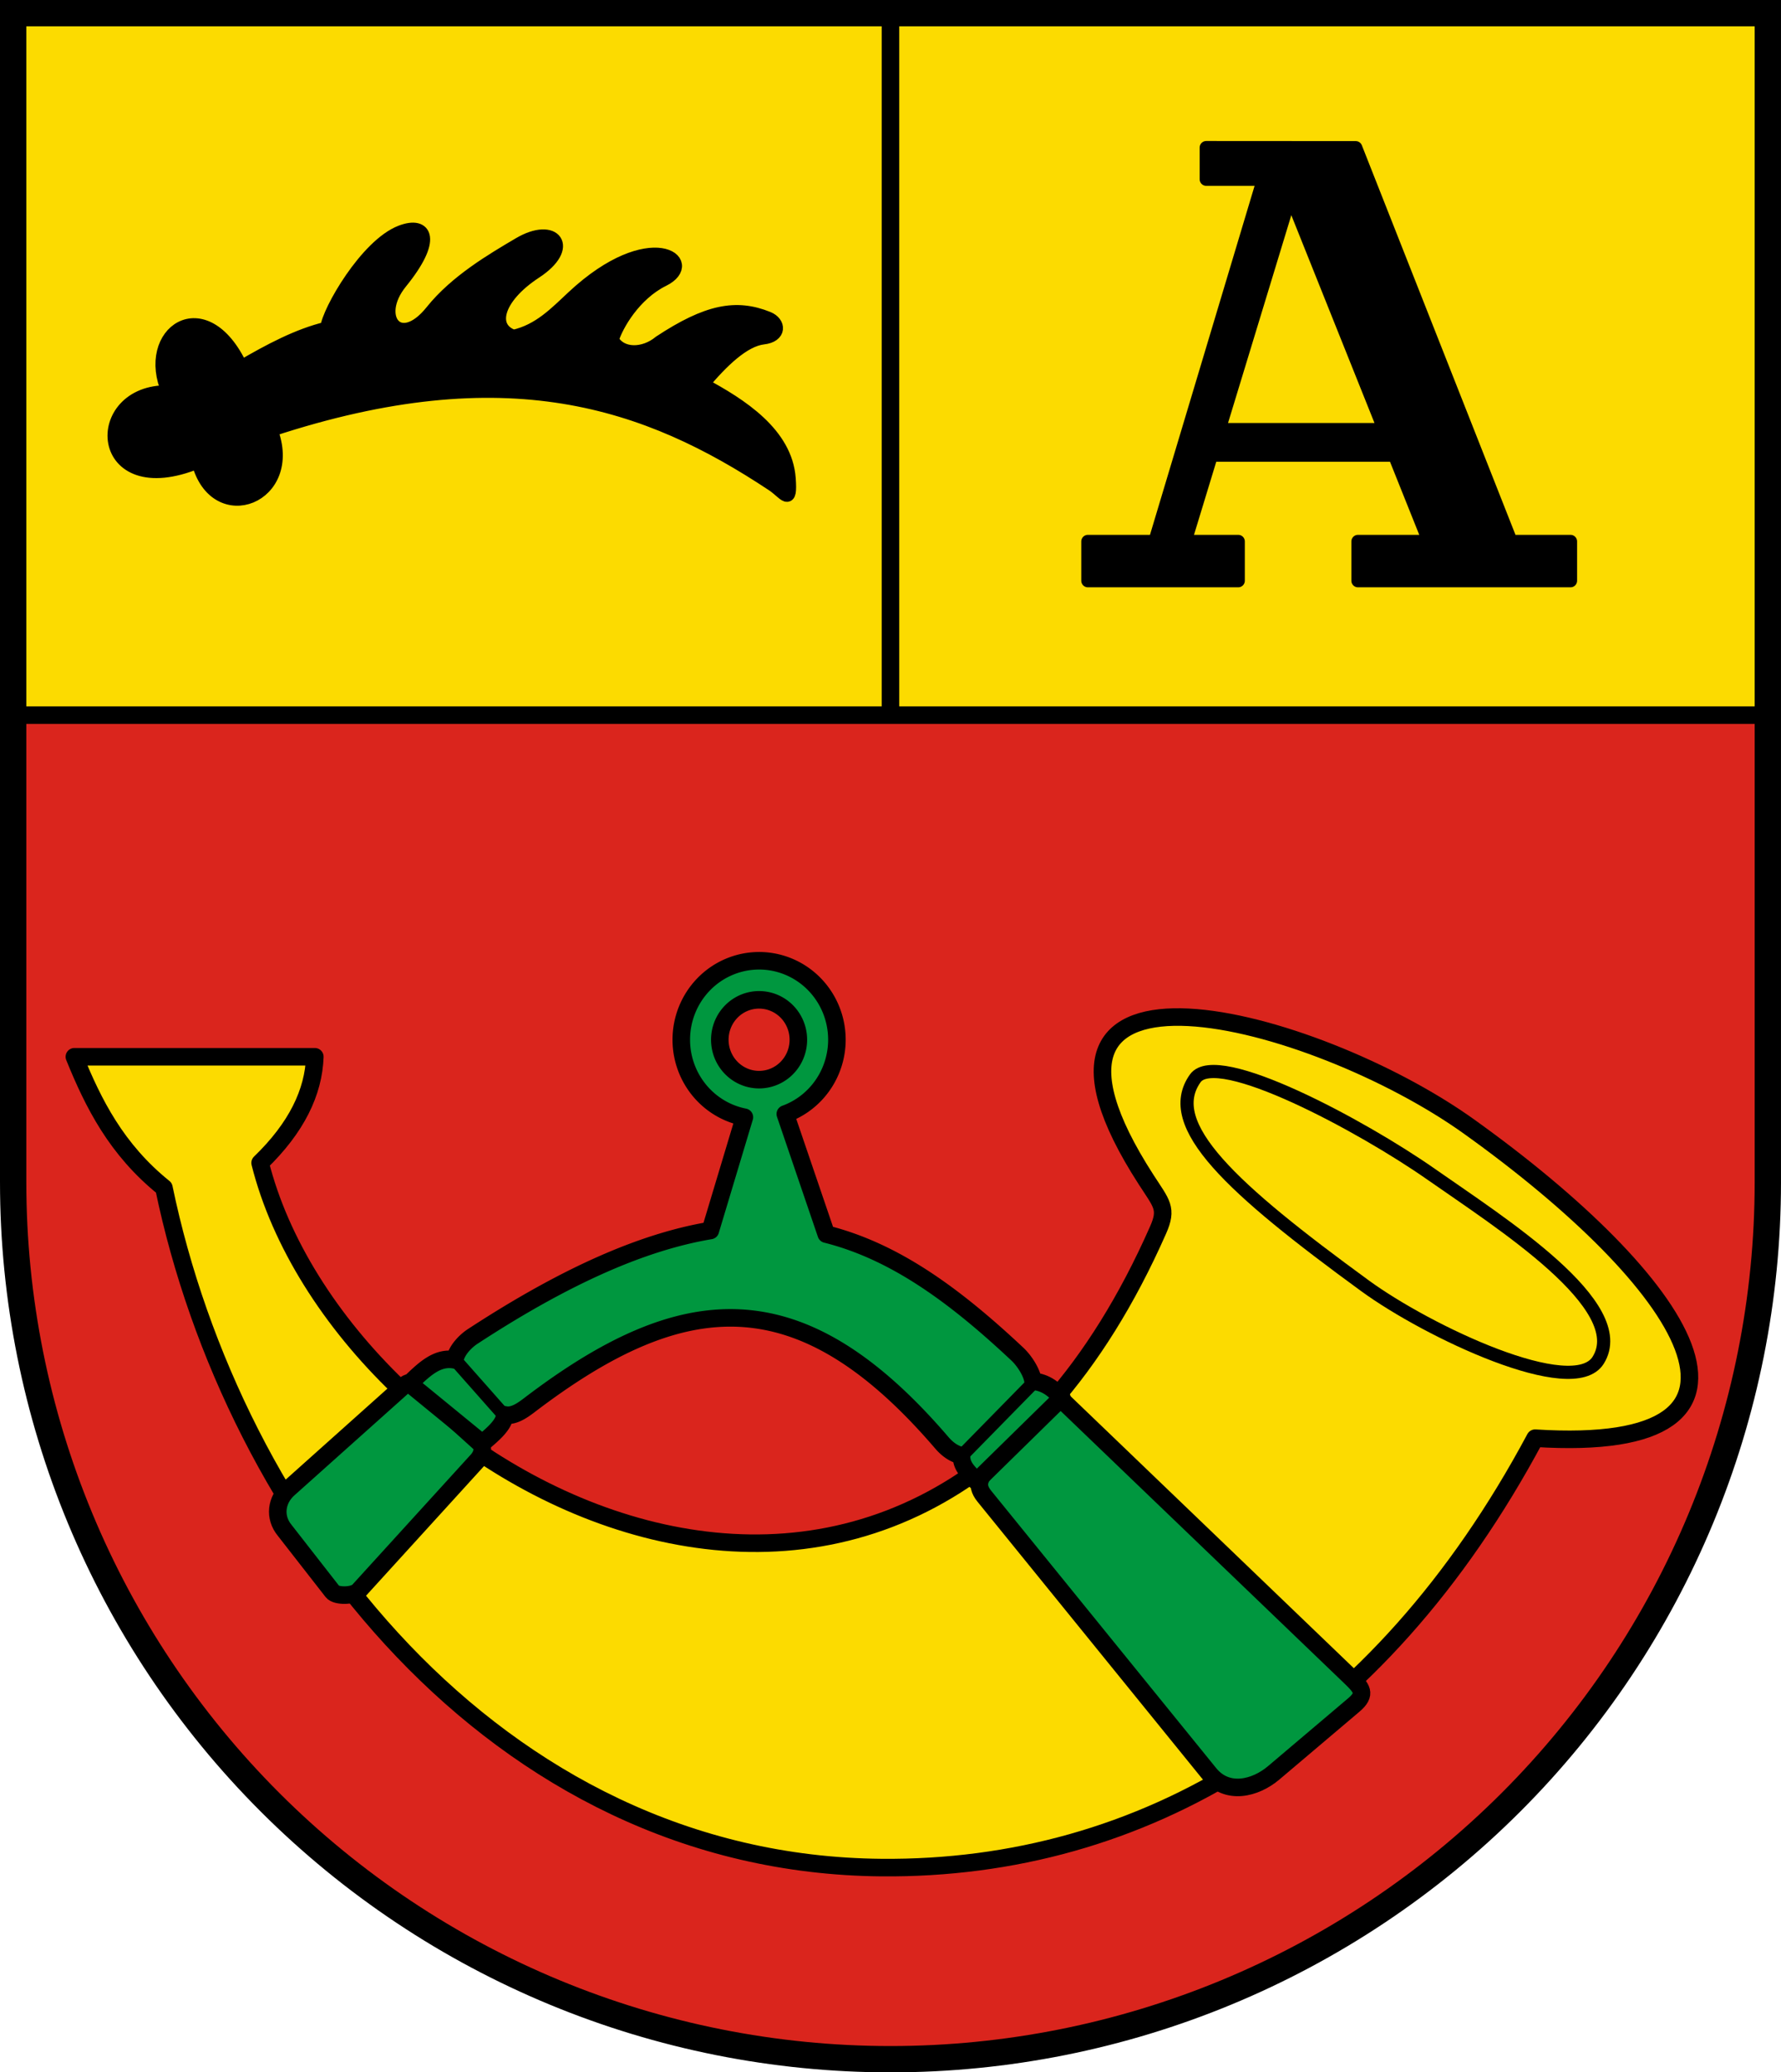<?xml version="1.0" encoding="UTF-8"?>
<!-- Created with Inkscape (http://www.inkscape.org/) -->
<svg width="203mm" height="236.17mm" version="1.1" viewBox="0 0 203 236.17" xmlns="http://www.w3.org/2000/svg">
 <title>Wappen von Ottmarsheim</title>
 <g transform="translate(-4.333 -30.748)">
  <path d="m5.834 112.25-5.874e-4 53.239c-2.937e-4 26.503 10.536 51.921 29.289 70.662 18.754 18.741 44.189 29.269 70.71 29.269 26.522 8e-5 51.957-10.528 70.711-29.269 18.754-18.741 29.29-44.158 29.289-70.662l1e-5 -53.239z" fill="#da251d"/>
  <rect x="5.833" y="32.248" width="200" height="80" fill="#fcdb00" style="paint-order:normal"/>
  <path d="m12.815 151.18h27.403c-0.144 4.032-2.063 8.063-6.237 12.095 9.118 36.313 73.818 72.297 102.35 7.652 1.09-2.47 0.422-2.984-1.36-5.743-18.46-28.591 19.08-18.722 36.778-6.067 24.612 17.6 38.012 37.455 7.559 35.53-17.878 33.41-44.783 49.19-74.491 48.935-44.224-0.379-73.959-39.641-81.802-77.473-5.409-4.359-8.032-9.575-10.205-14.93z" fill="#fcdb00" stroke="#000000" stroke-linejoin="round" stroke-width="2"/>
  <path d="m167.46 164.57c-7.905-5.538-24.424-14.394-26.892-10.929-3.784 5.315 4.171 12.561 19.342 23.633 7.165 5.229 23.72 13.057 26.582 8.495 3.882-6.187-11.17-15.691-19.032-21.199z" fill="none" stroke="#000000" stroke-width="1.5"/>
  <g fill="#00973f" stroke="#000000" stroke-width="2">
   <path d="m50.222 188.79-13.006 11.632c-1.402 1.254-1.673 3.235-0.425 4.738l5.437 6.97c0.44 0.564 2.418 0.531 2.982-0.088l13.564-14.9c0.469-0.515 0.808-1.432 0.21-1.973l-7.056-6.38c-0.868-0.785-1.274-0.385-1.706 1e-3z"/>
   <path d="m158.21 221.83c1.357 1.302 1.916 1.963 0.425 3.226l-9.122 7.726c-2.095 1.775-5.314 2.584-7.329 0.101l-25.659-31.626c-1.136-1.401-0.388-2.333 0.735-3.485l6.867-7.042c0.817-0.838 1.274-0.385 1.49-0.192z"/>
   <path d="m90.855 140.24a8.869 8.999 0 0 0-8.869 8.999 8.869 8.999 0 0 0 7.192 8.832l-3.879 12.909c-7.624 1.28-16.399 5.083-27.123 12.095-0.62 0.406-1.803 1.456-1.999 2.651-2.13-0.429-3.724 1.341-5.186 2.689l8.315 6.804c1.018-0.867 2.558-2.102 2.547-3.233 0.984 0.238 2.026-0.504 2.794-1.089 17.499-13.347 30.866-14.568 47.029 4.266 0.626 0.729 1.374 1.286 2.259 1.474-0.07 1.37 1.066 2.102 1.69 2.929l9.733-9.544c-0.856-0.865-1.702-1.71-3.276-1.864-0.113-0.964-0.953-2.307-1.787-3.09-7.229-6.787-14.041-11.729-21.786-13.676l-4.666-13.69a8.869 8.999 0 0 0 5.882-8.464 8.869 8.999 0 0 0-8.869-8.999zm0 4.452a4.475 4.547 0 0 1 4.475 4.548 4.475 4.547 0 0 1-4.475 4.548 4.475 4.547 0 0 1-4.476-4.548 4.475 4.547 0 0 1 4.476-4.548z" stroke-linejoin="round"/>
  </g>
  <path d="m141.82 47.567v3.61h6.52l-12.373 41.274h-7.64v4.479h17.142v-4.479h-6.056l2.994-9.831h20.867l3.935 9.831h-8.096v4.479h24.229v-4.479h-6.783l-17.701-44.873zm9.602 5.445 10.685 26.694h-18.814z" fill="#000000" stroke="#000000" stroke-linecap="round" stroke-linejoin="round" stroke-width="1.5" style="paint-order:normal"/>
  <path d="m23.505 75.407c-8.96-0.193-8.436 12.864 3.402 7.985 1.983 7.668 11.303 4.011 8.33-3.624 26.862-8.839 42.882-3.248 57.154 6.223 1.386 0.919 2.12 2.475 1.89-0.709-0.37-5.119-5.479-8.39-9.851-10.74 2.149-2.575 4.659-5.034 6.904-5.289 1.945-0.221 1.854-1.719 0.53-2.253-3.628-1.463-6.909-0.841-12.321 2.721-1.803 1.502-4.426 1.564-5.428-0.251 0.487-1.637 2.512-5.196 5.812-6.821 4.146-2.042-1.446-6.291-10.27 1.933-1.985 1.85-3.851 3.836-6.782 4.498-2.766-0.935-2.004-4.376 2.492-7.321 4.354-2.852 2.172-5.585-1.851-3.215-3.016 1.778-7.217 4.233-9.976 7.685-3.666 4.587-6.752 0.675-3.524-3.297 3.978-4.895 2.893-6.863 0.022-5.765-3.947 1.509-8.276 9.043-8.467 10.989-3.25 0.775-6.5 2.505-9.75 4.401-4.186-8.936-11.281-3.868-8.317 2.849z" fill="#000000" stroke="#000000" stroke-width="1.5"/>
  <g fill="none" stroke="#000000">
   <path d="m55.902 185.38 5.997 6.784" stroke-width="1.5"/>
   <path d="m113.57 197.04 8.945-9.123" stroke-width="1.5"/>
   <path d="m5.833 32.248 2.12e-4 133.24c4.22e-5 26.503 10.536 51.921 29.289 70.662 18.754 18.741 44.189 29.269 70.71 29.269 26.522 8e-5 51.957-10.528 70.711-29.269 18.754-18.741 29.29-44.158 29.289-70.662l-7.8e-4 -133.24z" stroke-linecap="square" stroke-miterlimit="8" stroke-width="3"/>
   <path d="m5.833 112.25h200" stroke-width="2"/>
   <path d="m105.83 32.248v80" stroke-width="2"/>
  </g>
 </g>
</svg>
